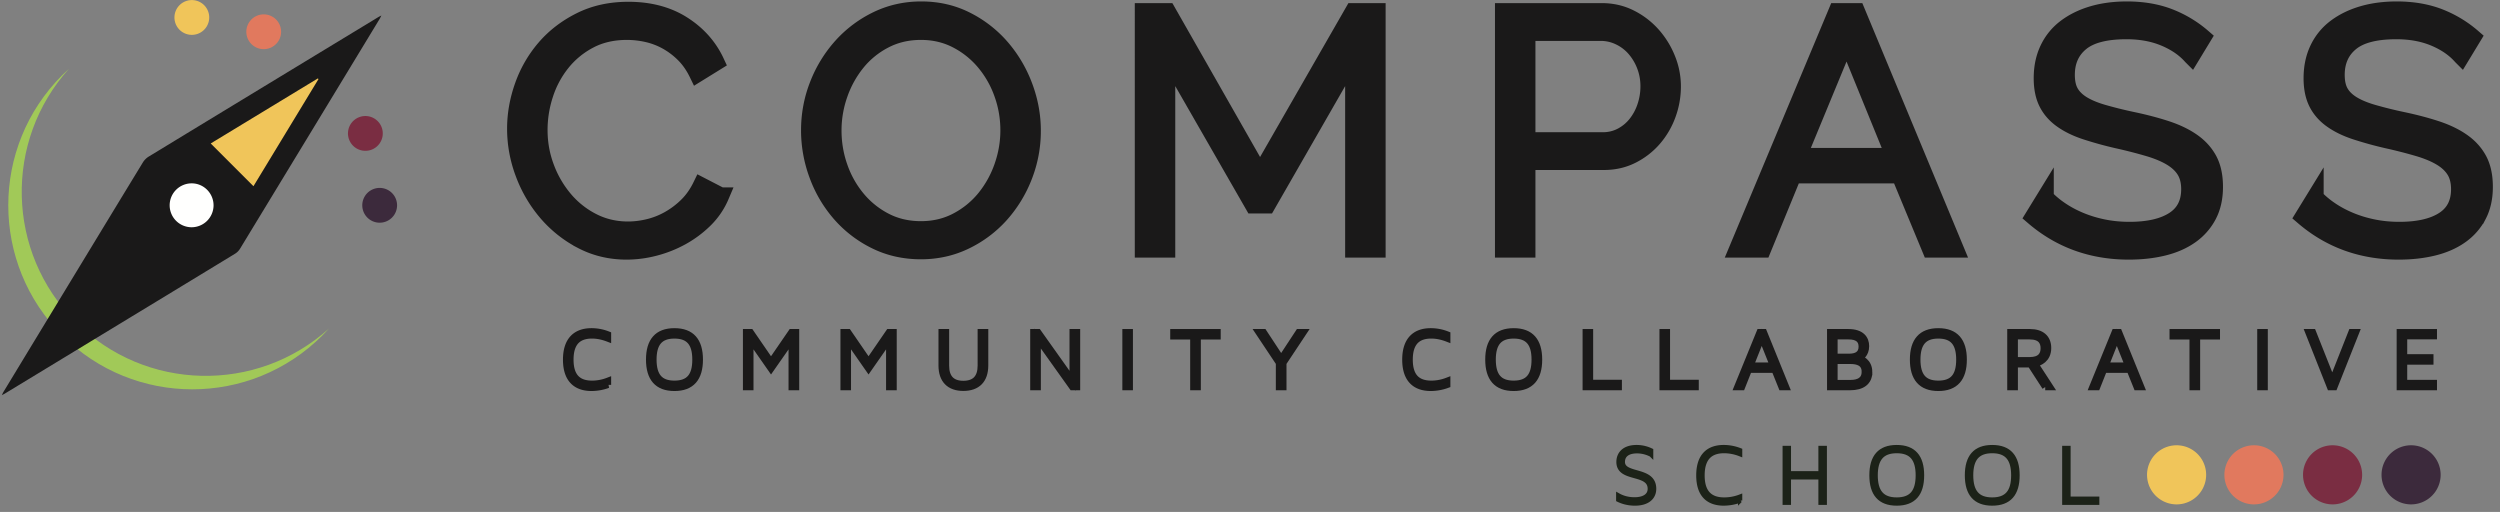 <svg xmlns="http://www.w3.org/2000/svg" width="293" height="60"><rect width="100%" height="100%" fill="#808080" stroke="none"/><g fill="none" fill-rule="evenodd"><path fill="#1A1919" d="M69.383 44.983c.64 0 1.269-.12 1.869-.35v.47a5.71 5.71 0 0 1-1.919.35c-1.769 0-2.978-.94-2.978-3.298 0-2.36 1.209-3.319 2.968-3.319.67 0 1.32.13 1.929.371v.469c-.6-.23-1.229-.37-1.869-.37-1.529 0-2.538.75-2.538 2.849 0 2.098 1.019 2.828 2.538 2.828"/><path stroke="#1A1919" stroke-width=".75" d="M69.383 44.983c.64 0 1.269-.12 1.869-.35v.47a5.71 5.71 0 0 1-1.919.35c-1.769 0-2.978-.94-2.978-3.298 0-2.36 1.209-3.319 2.968-3.319.67 0 1.32.13 1.929.371v.469c-.6-.23-1.229-.37-1.869-.37-1.529 0-2.538.75-2.538 2.849 0 2.098 1.019 2.828 2.538 2.828z"/><path fill="#1A1919" d="M81.512 42.145c0-1.899-.74-2.839-2.469-2.839-1.719 0-2.468.94-2.468 2.839 0 1.908.749 2.838 2.468 2.838 1.729 0 2.469-.93 2.469-2.838zm.5 0c0 2.168-.96 3.308-2.969 3.308-1.998 0-2.958-1.14-2.958-3.308 0-2.169.96-3.309 2.958-3.309 2.009 0 2.969 1.14 2.969 3.309z"/><path stroke="#1A1919" stroke-width=".75" d="M81.512 42.145c0-1.899-.74-2.839-2.469-2.839-1.719 0-2.468.94-2.468 2.839 0 1.908.749 2.838 2.468 2.838 1.729 0 2.469-.93 2.469-2.838zm.5 0c0 2.168-.96 3.308-2.969 3.308-1.998 0-2.958-1.14-2.958-3.308 0-2.169.96-3.309 2.958-3.309 2.009 0 2.969 1.14 2.969 3.309z"/><path fill="#1A1919" d="M93.292 38.936v6.427h-.5v-5.607l-2.429 3.478-2.428-3.478v5.607h-.49v-6.427h.529l2.389 3.479 2.389-3.479h.54"/><path stroke="#1A1919" stroke-width=".75" d="M93.292 38.936v6.427h-.5v-5.607l-2.429 3.478-2.428-3.478v5.607h-.49v-6.427h.529l2.389 3.479 2.389-3.479z"/><path fill="#1A1919" d="M104.722 38.936v6.427h-.5v-5.607l-2.429 3.478-2.428-3.478v5.607h-.49v-6.427h.529l2.389 3.479 2.389-3.479h.54"/><path stroke="#1A1919" stroke-width=".75" d="M104.722 38.936v6.427h-.5v-5.607l-2.429 3.478-2.428-3.478v5.607h-.49v-6.427h.529l2.389 3.479 2.389-3.479z"/><path fill="#1A1919" d="M110.865 38.936v3.918c0 1.43.699 2.149 2.038 2.149 1.35 0 2.049-.719 2.049-2.149v-3.918h.5v3.898c0 1.7-.909 2.609-2.549 2.609-1.628 0-2.538-.909-2.538-2.609v-3.898h.5"/><path stroke="#1A1919" stroke-width=".75" d="M110.865 38.936v3.918c0 1.43.699 2.149 2.038 2.149 1.35 0 2.049-.719 2.049-2.149v-3.918h.5v3.898c0 1.7-.909 2.609-2.549 2.609-1.628 0-2.538-.909-2.538-2.609v-3.898h.5z"/><path fill="#1A1919" d="M125.672 45.363l-4.057-5.687v5.687h-.5v-6.427h.559l4.048 5.697v-5.697h.5v6.427h-.55"/><path stroke="#1A1919" stroke-width=".75" d="M125.672 45.363l-4.057-5.687v5.687h-.5v-6.427h.559l4.048 5.697v-5.697h.5v6.427z"/><path fill="#1A1919" d="M131.915 45.363h.489v-6.427h-.489z"/><path stroke="#1A1919" stroke-width=".75" d="M131.915 45.363h.489v-6.427h-.489z"/><path fill="#1A1919" d="M142.691 38.936v.48h-2.328v5.947h-.5v-5.947h-2.338v-.48h5.166"/><path stroke="#1A1919" stroke-width=".75" d="M142.691 38.936v.48h-2.328v5.947h-.5v-5.947h-2.338v-.48z"/><path fill="#1A1919" d="M152.791 38.936l-2.389 3.599v2.828h-.499v-2.828l-2.399-3.599h.6l2.049 3.118 2.049-3.118h.589"/><path stroke="#1A1919" stroke-width=".75" d="M152.791 38.936l-2.389 3.599v2.828h-.499v-2.828l-2.399-3.599h.6l2.049 3.118 2.049-3.118z"/><path fill="#1A1919" d="M167.742 44.983c.64 0 1.269-.12 1.869-.35v.47a5.71 5.71 0 0 1-1.919.35c-1.769 0-2.978-.94-2.978-3.298 0-2.36 1.209-3.319 2.968-3.319.67 0 1.32.13 1.929.371v.469c-.6-.23-1.229-.37-1.869-.37-1.529 0-2.538.75-2.538 2.849 0 2.098 1.019 2.828 2.538 2.828"/><path stroke="#1A1919" stroke-width=".75" d="M167.742 44.983c.64 0 1.269-.12 1.869-.35v.47a5.71 5.71 0 0 1-1.919.35c-1.769 0-2.978-.94-2.978-3.298 0-2.36 1.209-3.319 2.968-3.319.67 0 1.32.13 1.929.371v.469c-.6-.23-1.229-.37-1.869-.37-1.529 0-2.538.75-2.538 2.849 0 2.098 1.019 2.828 2.538 2.828z"/><path fill="#1A1919" d="M179.871 42.145c0-1.899-.74-2.839-2.469-2.839-1.719 0-2.468.94-2.468 2.839 0 1.908.749 2.838 2.468 2.838 1.729 0 2.469-.93 2.469-2.838zm.5 0c0 2.168-.96 3.308-2.969 3.308-1.999 0-2.958-1.14-2.958-3.308 0-2.169.959-3.309 2.958-3.309 2.009 0 2.969 1.14 2.969 3.309z"/><path stroke="#1A1919" stroke-width=".75" d="M179.871 42.145c0-1.899-.74-2.839-2.469-2.839-1.719 0-2.468.94-2.468 2.839 0 1.908.749 2.838 2.468 2.838 1.729 0 2.469-.93 2.469-2.838zm.5 0c0 2.168-.96 3.308-2.969 3.308-1.999 0-2.958-1.14-2.958-3.308 0-2.169.959-3.309 2.958-3.309 2.009 0 2.969 1.14 2.969 3.309z"/><path fill="#1A1919" d="M189.711 44.883v.48h-3.857v-6.427h.489v5.947h3.368"/><path stroke="#1A1919" stroke-width=".75" d="M189.711 44.883v.48h-3.857v-6.427h.489v5.947z"/><path fill="#1A1919" d="M198.722 44.883v.48h-3.858v-6.427h.49v5.947h3.368"/><path stroke="#1A1919" stroke-width=".75" d="M198.722 44.883v.48h-3.858v-6.427h.49v5.947z"/><path fill="#1A1919" d="M205.153 42.854h2.649l-1.329-3.318-1.32 3.318zm4.178 2.509h-.53c-.279-.67-.539-1.36-.819-2.039h-3.019l-.809 2.039h-.54c.88-2.139 1.739-4.288 2.619-6.427h.49l2.608 6.427z"/><path stroke="#1A1919" stroke-width=".75" d="M205.153 42.854h2.649l-1.329-3.318-1.32 3.318zm4.178 2.509h-.53c-.279-.67-.539-1.36-.819-2.039h-3.019l-.809 2.039h-.54c.88-2.139 1.739-4.288 2.619-6.427h.49l2.608 6.427z"/><path fill="#1A1919" d="M218.561 43.574c0-1.05-.839-1.289-1.709-1.289h-1.859v2.618h1.879c.94 0 1.689-.33 1.689-1.329zm-1.899-4.168h-1.669v2.419h1.729c.849 0 1.479-.31 1.479-1.2 0-.839-.55-1.219-1.539-1.219zm2.399 4.208c0 1.159-.84 1.749-2.229 1.749h-2.328v-6.427h2.108c1.579 0 2.079.79 2.079 1.629 0 .94-.61 1.359-.919 1.41.319.029 1.289.399 1.289 1.639z"/><path stroke="#1A1919" stroke-width=".75" d="M218.561 43.574c0-1.05-.839-1.289-1.709-1.289h-1.859v2.618h1.879c.94 0 1.689-.33 1.689-1.329zm-1.899-4.168h-1.669v2.419h1.729c.849 0 1.479-.31 1.479-1.2 0-.839-.55-1.219-1.539-1.219zm2.399 4.208c0 1.159-.84 1.749-2.229 1.749h-2.328v-6.427h2.108c1.579 0 2.079.79 2.079 1.629 0 .94-.61 1.359-.919 1.41.319.029 1.289.399 1.289 1.639z"/><path fill="#1A1919" d="M229.64 42.145c0-1.899-.74-2.839-2.469-2.839-1.718 0-2.468.94-2.468 2.839 0 1.908.75 2.838 2.468 2.838 1.729 0 2.469-.93 2.469-2.838zm.5 0c0 2.168-.959 3.308-2.969 3.308-1.998 0-2.958-1.14-2.958-3.308 0-2.169.96-3.309 2.958-3.309 2.01 0 2.969 1.14 2.969 3.309z"/><path stroke="#1A1919" stroke-width=".75" d="M229.64 42.145c0-1.899-.74-2.839-2.469-2.839-1.718 0-2.468.94-2.468 2.839 0 1.908.75 2.838 2.468 2.838 1.729 0 2.469-.93 2.469-2.838zm.5 0c0 2.168-.959 3.308-2.969 3.308-1.998 0-2.958-1.14-2.958-3.308 0-2.169.96-3.309 2.958-3.309 2.01 0 2.969 1.14 2.969 3.309z"/><path fill="#1A1919" d="M236.123 39.406v2.818h1.749c1.279 0 1.659-.649 1.659-1.409 0-.72-.33-1.409-1.659-1.409h-1.749zm3.578 5.957l-1.729-2.669h-1.849v2.669h-.5v-6.427h2.279c1.359 0 2.129.67 2.129 1.85 0 1.329-1.02 1.749-1.539 1.829l1.789 2.748h-.58z"/><path stroke="#1A1919" stroke-width=".75" d="M236.123 39.406v2.818h1.749c1.279 0 1.659-.649 1.659-1.409 0-.72-.33-1.409-1.659-1.409h-1.749zm3.578 5.957l-1.729-2.669h-1.849v2.669h-.5v-6.427h2.279c1.359 0 2.129.67 2.129 1.85 0 1.329-1.02 1.749-1.539 1.829l1.789 2.748h-.58z"/><path fill="#1A1919" d="M246.773 42.854h2.648l-1.329-3.318-1.319 3.318zm4.177 2.509h-.529c-.28-.67-.54-1.36-.82-2.039h-3.018l-.81 2.039h-.54c.88-2.139 1.739-4.288 2.619-6.427h.49l2.608 6.427z"/><path stroke="#1A1919" stroke-width=".75" d="M246.773 42.854h2.648l-1.329-3.318-1.319 3.318zm4.177 2.509h-.529c-.28-.67-.54-1.36-.82-2.039h-3.018l-.81 2.039h-.54c.88-2.139 1.739-4.288 2.619-6.427h.49l2.608 6.427z"/><path fill="#1A1919" d="M259.81 38.936v.48h-2.328v5.947h-.5v-5.947h-2.339v-.48h5.167"/><path stroke="#1A1919" stroke-width=".75" d="M259.81 38.936v.48h-2.328v5.947h-.5v-5.947h-2.339v-.48z"/><path fill="#1A1919" d="M264.922 45.363h.49v-6.427h-.49z"/><path stroke="#1A1919" stroke-width=".75" d="M264.922 45.363h.49v-6.427h-.49z"/><path fill="#1A1919" d="M270.543 38.936h.529l2.269 5.717 2.259-5.717h.529l-2.548 6.427h-.49l-2.548-6.427"/><path stroke="#1A1919" stroke-width=".75" d="M270.543 38.936h.529l2.269 5.717 2.259-5.717h.529l-2.548 6.427h-.49z"/><path fill="#1A1919" d="M281.752 41.884h3.078v.481h-3.078v2.528h3.488v.47h-3.978v-6.427h3.978v.46h-3.488v2.488"/><path stroke="#1A1919" stroke-width=".75" d="M281.752 41.884h3.078v.481h-3.078v2.528h3.488v.47h-3.978v-6.427h3.978v.46h-3.488z"/><path fill="#1A1919" d="M60.431 15.083c0-1.672.295-3.337.882-4.997a13.87 13.87 0 0 1 2.568-4.449c1.123-1.306 2.508-2.371 4.154-3.193 1.647-.824 3.514-1.235 5.606-1.235 2.481 0 4.605.562 6.368 1.685 1.764 1.124 3.063 2.587 3.9 4.389l-2.156 1.333c-.444-.914-.986-1.685-1.626-2.312a9.114 9.114 0 0 0-2.058-1.529 8.699 8.699 0 0 0-2.273-.842 10.894 10.894 0 0 0-2.313-.255c-1.672 0-3.149.34-4.428 1.019a10.2 10.2 0 0 0-3.234 2.665 11.628 11.628 0 0 0-1.979 3.704 13.445 13.445 0 0 0-.667 4.174c0 1.542.268 3.018.804 4.429a12.534 12.534 0 0 0 2.195 3.743 10.543 10.543 0 0 0 3.292 2.587c1.267.64 2.646.96 4.135.96.784 0 1.588-.098 2.41-.294a9.335 9.335 0 0 0 2.391-.94 10.058 10.058 0 0 0 2.136-1.608c.653-.639 1.201-1.417 1.646-2.332l2.274 1.176a8.553 8.553 0 0 1-1.881 2.764 12.4 12.4 0 0 1-2.705 2.018c-.993.548-2.045.967-3.155 1.254a13.054 13.054 0 0 1-3.273.431c-1.908 0-3.659-.418-5.252-1.254a13.756 13.756 0 0 1-4.115-3.273 15.172 15.172 0 0 1-2.685-4.585 14.831 14.831 0 0 1-.961-5.233"/><path stroke="#1A1919" stroke-width="2" d="M60.431 15.083c0-1.672.295-3.337.882-4.997a13.87 13.87 0 0 1 2.568-4.449c1.123-1.306 2.508-2.371 4.154-3.193 1.647-.824 3.514-1.235 5.606-1.235 2.481 0 4.605.562 6.368 1.685 1.764 1.124 3.063 2.587 3.9 4.389l-2.156 1.333c-.444-.914-.986-1.685-1.626-2.312a9.114 9.114 0 0 0-2.058-1.529 8.699 8.699 0 0 0-2.273-.842 10.894 10.894 0 0 0-2.313-.255c-1.672 0-3.149.34-4.428 1.019a10.2 10.2 0 0 0-3.234 2.665 11.628 11.628 0 0 0-1.979 3.704 13.445 13.445 0 0 0-.667 4.174c0 1.542.268 3.018.804 4.429a12.534 12.534 0 0 0 2.195 3.743 10.543 10.543 0 0 0 3.292 2.587c1.267.64 2.646.96 4.135.96.784 0 1.588-.098 2.41-.294a9.335 9.335 0 0 0 2.391-.94 10.058 10.058 0 0 0 2.136-1.608c.653-.639 1.201-1.417 1.646-2.332l2.274 1.176a8.553 8.553 0 0 1-1.881 2.764 12.4 12.4 0 0 1-2.705 2.018c-.993.548-2.045.967-3.155 1.254a13.054 13.054 0 0 1-3.273.431c-1.908 0-3.659-.418-5.252-1.254a13.756 13.756 0 0 1-4.115-3.273 15.172 15.172 0 0 1-2.685-4.585 14.831 14.831 0 0 1-.961-5.233z"/><path fill="#1A1919" d="M97.627 15.28c0 1.515.248 2.972.745 4.369a11.858 11.858 0 0 0 2.116 3.724 10.386 10.386 0 0 0 3.253 2.586c1.254.641 2.652.961 4.194.961 1.568 0 2.992-.34 4.272-1.02a10.425 10.425 0 0 0 3.253-2.664 12.346 12.346 0 0 0 2.058-3.724c.483-1.385.725-2.795.725-4.232 0-1.516-.255-2.973-.765-4.371a11.918 11.918 0 0 0-2.136-3.704 10.526 10.526 0 0 0-3.252-2.567c-1.255-.64-2.64-.96-4.155-.96-1.568 0-2.992.333-4.272.999a10.186 10.186 0 0 0-3.254 2.646 12.305 12.305 0 0 0-2.057 3.723 12.777 12.777 0 0 0-.725 4.234zm10.308 14.109c-1.934 0-3.704-.398-5.31-1.195a13.195 13.195 0 0 1-4.136-3.176 14.399 14.399 0 0 1-2.665-4.526 14.939 14.939 0 0 1-.941-5.212c0-1.856.333-3.633 1-5.331a14.698 14.698 0 0 1 2.763-4.508 13.396 13.396 0 0 1 4.154-3.116c1.594-.77 3.319-1.156 5.174-1.156 1.933 0 3.704.412 5.311 1.235a13.347 13.347 0 0 1 4.115 3.233 14.94 14.94 0 0 1 2.646 4.528c.627 1.684.941 3.403.941 5.154a14.45 14.45 0 0 1-1 5.33 14.648 14.648 0 0 1-2.744 4.488 13.288 13.288 0 0 1-4.134 3.096c-1.595.771-3.319 1.156-5.174 1.156z"/><path stroke="#1A1919" stroke-width="2" d="M97.627 15.28c0 1.515.248 2.972.745 4.369a11.858 11.858 0 0 0 2.116 3.724 10.386 10.386 0 0 0 3.253 2.586c1.254.641 2.652.961 4.194.961 1.568 0 2.992-.34 4.272-1.02a10.425 10.425 0 0 0 3.253-2.664 12.346 12.346 0 0 0 2.058-3.724c.483-1.385.725-2.795.725-4.232 0-1.516-.255-2.973-.765-4.371a11.918 11.918 0 0 0-2.136-3.704 10.526 10.526 0 0 0-3.252-2.567c-1.255-.64-2.64-.96-4.155-.96-1.568 0-2.992.333-4.272.999a10.186 10.186 0 0 0-3.254 2.646 12.305 12.305 0 0 0-2.057 3.723 12.777 12.777 0 0 0-.725 4.234zm10.308 14.109c-1.934 0-3.704-.398-5.31-1.195a13.195 13.195 0 0 1-4.136-3.176 14.399 14.399 0 0 1-2.665-4.526 14.939 14.939 0 0 1-.941-5.212c0-1.856.333-3.633 1-5.331a14.698 14.698 0 0 1 2.763-4.508 13.396 13.396 0 0 1 4.154-3.116c1.594-.77 3.319-1.156 5.174-1.156 1.933 0 3.704.412 5.311 1.235a13.347 13.347 0 0 1 4.115 3.233 14.94 14.94 0 0 1 2.646 4.528c.627 1.684.941 3.403.941 5.154a14.45 14.45 0 0 1-1 5.33 14.648 14.648 0 0 1-2.744 4.488 13.288 13.288 0 0 1-4.134 3.096c-1.595.771-3.319 1.156-5.174 1.156z"/><path fill="#1A1919" d="M158.651 29.193V6.343L148.5 24.019h-1.607L136.741 6.343v22.85h-2.743V1.365h2.822l10.857 19.048 10.935-19.048h2.783v27.828h-2.744"/><path stroke="#1A1919" stroke-width="2" d="M158.651 29.193V6.343L148.5 24.019h-1.607L136.741 6.343v22.85h-2.743V1.365h2.822l10.857 19.048 10.935-19.048h2.783v27.828z"/><path fill="#1A1919" d="M178.953 16.495h8.897a4.66 4.66 0 0 0 2.215-.53 5.38 5.38 0 0 0 1.705-1.411 6.643 6.643 0 0 0 1.097-2.038 7.46 7.46 0 0 0 .392-2.41c0-.863-.151-1.679-.45-2.45a6.71 6.71 0 0 0-1.215-2.019 5.558 5.558 0 0 0-1.803-1.351 5.038 5.038 0 0 0-2.175-.491h-8.663v12.7zm-2.743 12.698V1.365h11.523c1.201 0 2.305.255 3.312.765a8.72 8.72 0 0 1 2.606 1.998 9.535 9.535 0 0 1 1.725 2.803 8.503 8.503 0 0 1 .627 3.175c0 1.15-.197 2.253-.588 3.311a8.967 8.967 0 0 1-1.646 2.803 8.25 8.25 0 0 1-2.529 1.959c-.979.497-2.071.745-3.272.745h-9.015v10.269h-2.743z"/><path stroke="#1A1919" stroke-width="2" d="M178.953 16.495h8.897a4.66 4.66 0 0 0 2.215-.53 5.38 5.38 0 0 0 1.705-1.411 6.643 6.643 0 0 0 1.097-2.038 7.46 7.46 0 0 0 .392-2.41c0-.863-.151-1.679-.45-2.45a6.71 6.71 0 0 0-1.215-2.019 5.558 5.558 0 0 0-1.803-1.351 5.038 5.038 0 0 0-2.175-.491h-8.663v12.7zm-2.743 12.698V1.365h11.523c1.201 0 2.305.255 3.312.765a8.72 8.72 0 0 1 2.606 1.998 9.535 9.535 0 0 1 1.725 2.803 8.503 8.503 0 0 1 .627 3.175c0 1.15-.197 2.253-.588 3.311a8.967 8.967 0 0 1-1.646 2.803 8.25 8.25 0 0 1-2.529 1.959c-.979.497-2.071.745-3.272.745h-9.015v10.269h-2.743z"/><path fill="#1A1919" d="M222.026 18.337L216.421 4.58l-5.683 13.757h11.288zm-6.741-16.972h2.312l11.562 27.828h-2.9l-3.606-8.701h-12.502l-3.567 8.701h-2.939l11.64-27.828z"/><path stroke="#1A1919" stroke-width="2" d="M222.026 18.337L216.421 4.58l-5.683 13.757h11.288zm-6.741-16.972h2.312l11.562 27.828h-2.9l-3.606-8.701h-12.502l-3.567 8.701h-2.939l11.64-27.828z"/><path fill="#1A1919" d="M256.831 6.578c-.785-.888-1.83-1.607-3.137-2.156-1.306-.548-2.795-.823-4.467-.823-2.457 0-4.247.464-5.37 1.392-1.124.927-1.685 2.189-1.685 3.782 0 .837.15 1.523.45 2.058.301.536.765.999 1.392 1.391.627.392 1.43.732 2.411 1.019a49.7 49.7 0 0 0 3.468.863c1.49.313 2.828.666 4.017 1.057 1.189.392 2.202.882 3.038 1.47.835.588 1.475 1.3 1.92 2.136.444.837.666 1.882.666 3.136 0 1.281-.248 2.391-.744 3.331a6.645 6.645 0 0 1-2.077 2.352c-.889.627-1.947 1.091-3.175 1.391-1.229.301-2.574.451-4.037.451-4.312 0-8.035-1.345-11.17-4.037l1.372-2.234a10.79 10.79 0 0 0 1.783 1.489c.692.471 1.463.882 2.312 1.235.849.353 1.757.627 2.724.823.967.196 1.986.294 3.058.294 2.22 0 3.951-.398 5.193-1.195 1.24-.797 1.861-2.005 1.861-3.626 0-.862-.176-1.587-.529-2.175-.353-.588-.882-1.098-1.587-1.529-.705-.43-1.582-.803-2.626-1.117a55.286 55.286 0 0 0-3.646-.94 42.843 42.843 0 0 1-3.84-1.058c-1.098-.366-2.025-.824-2.783-1.372-.758-.549-1.326-1.208-1.705-1.979-.379-.771-.568-1.718-.568-2.842 0-1.28.241-2.423.725-3.43a6.733 6.733 0 0 1 2.058-2.508c.888-.666 1.933-1.176 3.135-1.529 1.202-.352 2.535-.529 3.998-.529 1.855 0 3.507.282 4.958.843a13.365 13.365 0 0 1 3.939 2.371l-1.332 2.195"/><path stroke="#1A1919" stroke-width="2" d="M256.831 6.578c-.785-.888-1.83-1.607-3.137-2.156-1.306-.548-2.795-.823-4.467-.823-2.457 0-4.247.464-5.37 1.392-1.124.927-1.685 2.189-1.685 3.782 0 .837.15 1.523.45 2.058.301.536.765.999 1.392 1.391.627.392 1.43.732 2.411 1.019a49.7 49.7 0 0 0 3.468.863c1.49.313 2.828.666 4.017 1.057 1.189.392 2.202.882 3.038 1.47.835.588 1.475 1.3 1.92 2.136.444.837.666 1.882.666 3.136 0 1.281-.248 2.391-.744 3.331a6.645 6.645 0 0 1-2.077 2.352c-.889.627-1.947 1.091-3.175 1.391-1.229.301-2.574.451-4.037.451-4.312 0-8.035-1.345-11.17-4.037l1.372-2.234a10.79 10.79 0 0 0 1.783 1.489c.692.471 1.463.882 2.312 1.235.849.353 1.757.627 2.724.823.967.196 1.986.294 3.058.294 2.22 0 3.951-.398 5.193-1.195 1.24-.797 1.861-2.005 1.861-3.626 0-.862-.176-1.587-.529-2.175-.353-.588-.882-1.098-1.587-1.529-.705-.43-1.582-.803-2.626-1.117a55.286 55.286 0 0 0-3.646-.94 42.843 42.843 0 0 1-3.84-1.058c-1.098-.366-2.025-.824-2.783-1.372-.758-.549-1.326-1.208-1.705-1.979-.379-.771-.568-1.718-.568-2.842 0-1.28.241-2.423.725-3.43a6.733 6.733 0 0 1 2.058-2.508c.888-.666 1.933-1.176 3.135-1.529 1.202-.352 2.535-.529 3.998-.529 1.855 0 3.507.282 4.958.843a13.365 13.365 0 0 1 3.939 2.371l-1.332 2.195z"/><path fill="#1A1919" d="M288.46 6.578c-.785-.888-1.83-1.607-3.136-2.156-1.307-.548-2.796-.823-4.468-.823-2.457 0-4.247.464-5.37 1.392-1.124.927-1.685 2.189-1.685 3.782 0 .837.15 1.523.45 2.058.301.536.765.999 1.392 1.391.627.392 1.43.732 2.411 1.019a49.7 49.7 0 0 0 3.468.863c1.49.313 2.828.666 4.017 1.057 1.189.392 2.202.882 3.038 1.47.835.588 1.476 1.3 1.92 2.136.444.837.666 1.882.666 3.136 0 1.281-.248 2.391-.744 3.331a6.645 6.645 0 0 1-2.077 2.352c-.889.627-1.947 1.091-3.175 1.391-1.229.301-2.574.451-4.037.451-4.312 0-8.035-1.345-11.17-4.037l1.372-2.234a10.79 10.79 0 0 0 1.783 1.489c.692.471 1.463.882 2.312 1.235.849.353 1.757.627 2.724.823.967.196 1.986.294 3.058.294 2.22 0 3.951-.398 5.193-1.195 1.24-.797 1.861-2.005 1.861-3.626 0-.862-.176-1.587-.529-2.175-.353-.588-.882-1.098-1.587-1.529-.705-.43-1.582-.803-2.626-1.117a55.286 55.286 0 0 0-3.646-.94 42.843 42.843 0 0 1-3.84-1.058c-1.098-.366-2.025-.824-2.783-1.372-.758-.549-1.326-1.208-1.705-1.979-.379-.771-.568-1.718-.568-2.842 0-1.28.241-2.423.725-3.43a6.733 6.733 0 0 1 2.058-2.508c.888-.666 1.933-1.176 3.135-1.529 1.202-.352 2.535-.529 3.998-.529 1.855 0 3.507.282 4.958.843a13.365 13.365 0 0 1 3.939 2.371l-1.332 2.195"/><path stroke="#1A1919" stroke-width="2" d="M288.46 6.578c-.785-.888-1.83-1.607-3.136-2.156-1.307-.548-2.796-.823-4.468-.823-2.457 0-4.247.464-5.37 1.392-1.124.927-1.685 2.189-1.685 3.782 0 .837.15 1.523.45 2.058.301.536.765.999 1.392 1.391.627.392 1.43.732 2.411 1.019a49.7 49.7 0 0 0 3.468.863c1.49.313 2.828.666 4.017 1.057 1.189.392 2.202.882 3.038 1.47.835.588 1.476 1.3 1.92 2.136.444.837.666 1.882.666 3.136 0 1.281-.248 2.391-.744 3.331a6.645 6.645 0 0 1-2.077 2.352c-.889.627-1.947 1.091-3.175 1.391-1.229.301-2.574.451-4.037.451-4.312 0-8.035-1.345-11.17-4.037l1.372-2.234a10.79 10.79 0 0 0 1.783 1.489c.692.471 1.463.882 2.312 1.235.849.353 1.757.627 2.724.823.967.196 1.986.294 3.058.294 2.22 0 3.951-.398 5.193-1.195 1.24-.797 1.861-2.005 1.861-3.626 0-.862-.176-1.587-.529-2.175-.353-.588-.882-1.098-1.587-1.529-.705-.43-1.582-.803-2.626-1.117a55.286 55.286 0 0 0-3.646-.94 42.843 42.843 0 0 1-3.84-1.058c-1.098-.366-2.025-.824-2.783-1.372-.758-.549-1.326-1.208-1.705-1.979-.379-.771-.568-1.718-.568-2.842 0-1.28.241-2.423.725-3.43a6.733 6.733 0 0 1 2.058-2.508c.888-.666 1.933-1.176 3.135-1.529 1.202-.352 2.535-.529 3.998-.529 1.855 0 3.507.282 4.958.843a13.365 13.365 0 0 1 3.939 2.371l-1.332 2.195z"/><path fill="#1B2117" d="M193.865 57.286c0 1.009-.76 1.729-2.249 1.729-.819 0-1.469-.2-1.959-.439v-.53c.44.249 1.069.479 1.919.479 1.01 0 1.779-.389 1.779-1.239 0-2.029-3.668-.939-3.668-3.148 0-.889.59-1.739 2.119-1.739.68 0 1.249.17 1.709.39v.509a3.599 3.599 0 0 0-1.659-.409c-1.099 0-1.659.479-1.659 1.249 0 1.679 3.668.699 3.668 3.148"/><path stroke="#1C2218" stroke-width=".5" d="M193.865 57.286c0 1.009-.76 1.729-2.249 1.729-.819 0-1.469-.2-1.959-.439v-.53c.44.249 1.069.479 1.919.479 1.01 0 1.779-.389 1.779-1.239 0-2.029-3.668-.939-3.668-3.148 0-.889.59-1.739 2.119-1.739.68 0 1.249.17 1.709.39v.509a3.599 3.599 0 0 0-1.659-.409c-1.099 0-1.659.479-1.659 1.249 0 1.679 3.668.699 3.668 3.148z"/><path fill="#1B2117" d="M202.075 58.545c.64 0 1.269-.119 1.869-.349v.47a5.738 5.738 0 0 1-1.919.349c-1.768 0-2.978-.939-2.978-3.298s1.21-3.318 2.968-3.318c.67 0 1.32.13 1.929.37v.469a5.227 5.227 0 0 0-1.869-.369c-1.529 0-2.538.749-2.538 2.848 0 2.099 1.019 2.828 2.538 2.828"/><path stroke="#1C2218" stroke-width=".5" d="M202.075 58.545c.64 0 1.269-.119 1.869-.349v.47a5.738 5.738 0 0 1-1.919.349c-1.768 0-2.978-.939-2.978-3.298s1.21-3.318 2.968-3.318c.67 0 1.32.13 1.929.37v.469a5.227 5.227 0 0 0-1.869-.369c-1.529 0-2.538.749-2.538 2.848 0 2.099 1.019 2.828 2.538 2.828z"/><path fill="#1B2117" d="M213.864 52.499v6.426h-.499v-2.978h-3.708v2.978h-.49v-6.426h.49v2.968h3.708v-2.968h.499"/><path stroke="#1C2218" stroke-width=".5" d="M213.864 52.499v6.426h-.499v-2.978h-3.708v2.978h-.49v-6.426h.49v2.968h3.708v-2.968z"/><path fill="#1B2117" d="M224.764 55.707c0-1.899-.74-2.838-2.468-2.838-1.72 0-2.469.939-2.469 2.838 0 1.909.749 2.838 2.469 2.838 1.728 0 2.468-.929 2.468-2.838zm.499 0c0 2.169-.959 3.308-2.967 3.308-1.999 0-2.959-1.139-2.959-3.308 0-2.169.96-3.308 2.959-3.308 2.008 0 2.967 1.139 2.967 3.308z"/><path stroke="#1C2218" stroke-width=".5" d="M224.764 55.707c0-1.899-.74-2.838-2.468-2.838-1.72 0-2.469.939-2.469 2.838 0 1.909.749 2.838 2.469 2.838 1.728 0 2.468-.929 2.468-2.838zm.499 0c0 2.169-.959 3.308-2.967 3.308-1.999 0-2.959-1.139-2.959-3.308 0-2.169.96-3.308 2.959-3.308 2.008 0 2.967 1.139 2.967 3.308z"/><path fill="#1B2117" d="M235.955 55.707c0-1.899-.74-2.838-2.469-2.838-1.72 0-2.469.939-2.469 2.838 0 1.909.749 2.838 2.469 2.838 1.729 0 2.469-.929 2.469-2.838zm.499 0c0 2.169-.959 3.308-2.968 3.308-1.999 0-2.959-1.139-2.959-3.308 0-2.169.96-3.308 2.959-3.308 2.009 0 2.968 1.139 2.968 3.308z"/><path stroke="#1C2218" stroke-width=".5" d="M235.955 55.707c0-1.899-.74-2.838-2.469-2.838-1.72 0-2.469.939-2.469 2.838 0 1.909.749 2.838 2.469 2.838 1.729 0 2.469-.929 2.469-2.838zm.499 0c0 2.169-.959 3.308-2.968 3.308-1.999 0-2.959-1.139-2.959-3.308 0-2.169.96-3.308 2.959-3.308 2.009 0 2.968 1.139 2.968 3.308z"/><path fill="#1B2117" d="M245.795 58.446v.479h-3.859v-6.426h.49v5.947h3.369"/><path stroke="#1C2218" stroke-width=".5" d="M245.795 58.446v.479h-3.859v-6.426h.49v5.947z"/><path fill="#F0C55A" d="M255.097 59.114a3.464 3.464 0 1 0 0-6.928 3.464 3.464 0 0 0 0 6.928"/><path fill="#E1795E" d="M264.163 59.114a3.464 3.464 0 1 0 0-6.928 3.464 3.464 0 0 0 0 6.928"/><path fill="#7A2D42" d="M273.379 59.114a3.464 3.464 0 1 0 0-6.928 3.464 3.464 0 0 0 0 6.928"/><path fill="#3C2A3C" d="M282.579 59.114a3.464 3.464 0 1 0 0-6.928 3.464 3.464 0 0 0 0 6.928"/><path fill="#A1C958" d="M8.863 37.735C.705 29.578.449 16.511 8.095 8.046c-.275.247-.544.503-.809.768-8.422 8.422-8.422 22.076 0 30.498s22.077 8.422 30.498 0c.265-.265.521-.534.769-.809-8.466 7.646-21.533 7.39-29.69-.768"/><path fill="#3C2A3C" d="M44.498 26.101a2.039 2.039 0 1 0 0-4.078 2.039 2.039 0 0 0 0 4.078"/><path fill="#7A2D42" d="M43.603 17.521a2.039 2.039 0 1 0-1.562-3.767 2.039 2.039 0 0 0 1.562 3.767"/><path fill="#E1795E" d="M32.791 4.503a2.038 2.038 0 1 0-3.766-1.56 2.038 2.038 0 0 0 3.766 1.56"/><path fill="#F0C55A" d="M24.521 2.047a2.038 2.038 0 1 0-4.076 0 2.038 2.038 0 0 0 4.076 0"/><path fill="#D1B584" d="M29.668 21.886l7.744-12.752-12.753 7.742 5.009 5.01"/><path fill="#1A1919" d="M.217 46.31c.065-.13.12-.266.195-.389 1.6-2.639 3.2-5.278 4.802-7.915 3.839-6.322 7.675-12.645 11.525-18.96.165-.271.415-.526.685-.691C26.382 12.903 35.346 7.462 44.31 2.021c.125-.076.258-.137.387-.205-.065.13-.122.265-.197.389a28428.98 28428.98 0 0 1-16.373 26.954 1.802 1.802 0 0 1-.581.578c-5.372 3.274-10.752 6.538-16.129 9.803L.57 46.126c-.113.068-.235.123-.353.184"/><path fill="#F0C55A" d="M29.705 21.823l7.625-12.56-.079-.072-12.555 7.622 5.009 5.01"/><path fill="#FFFFFE" d="M22.436 26.634a2.578 2.578 0 0 0 2.593-2.553c.007-1.419-1.141-2.586-2.553-2.592a2.577 2.577 0 0 0-2.592 2.553 2.575 2.575 0 0 0 2.552 2.592"/></g></svg>